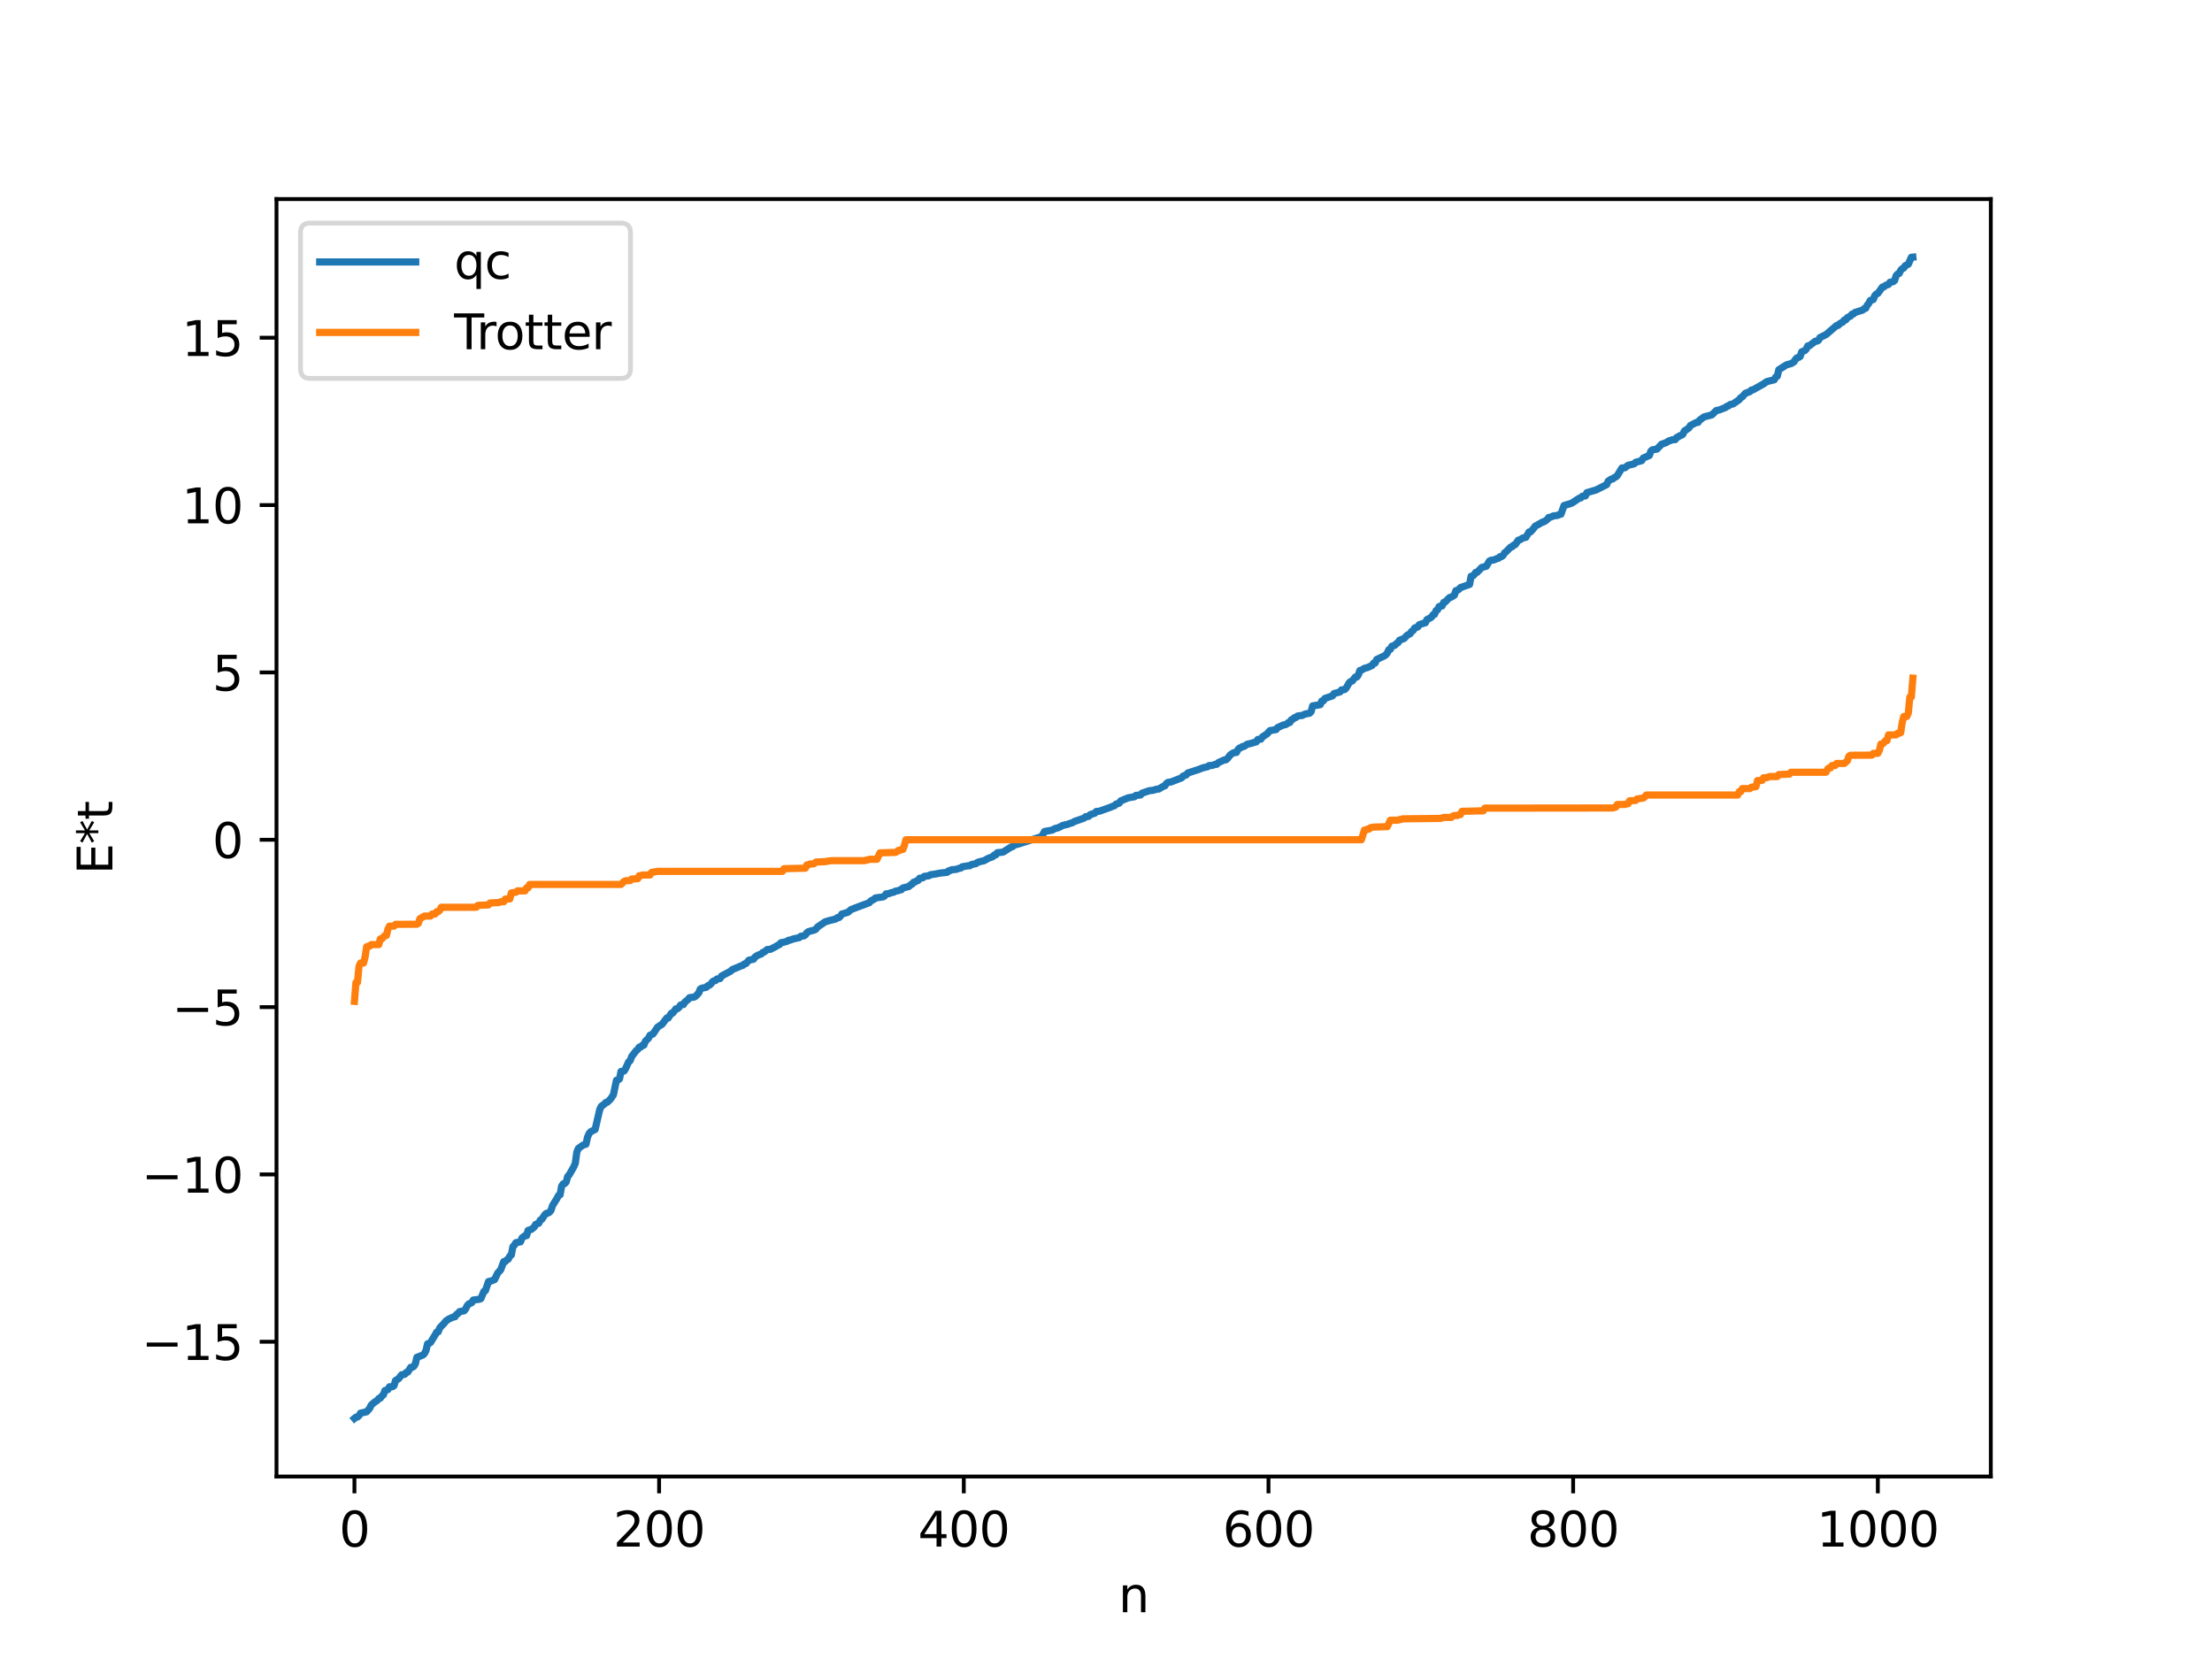 <?xml version="1.0" encoding="utf-8" standalone="no"?>
<!DOCTYPE svg PUBLIC "-//W3C//DTD SVG 1.1//EN"
  "http://www.w3.org/Graphics/SVG/1.1/DTD/svg11.dtd">
<svg xmlns:xlink="http://www.w3.org/1999/xlink" width="460.8pt" height="345.6pt" viewBox="0 0 460.8 345.6" xmlns="http://www.w3.org/2000/svg" version="1.1">
 <defs>
  <style type="text/css">*{stroke-linejoin: round; stroke-linecap: butt}</style>
 </defs>
 <g id="figure_1">
  <g id="patch_1">
   <path d="M 0 345.6 
L 460.8 345.6 
L 460.8 0 
L 0 0 
z
" style="fill: #ffffff"/>
  </g>
  <g id="axes_1">
   <g id="patch_2">
    <path d="M 57.6 307.584 
L 414.72 307.584 
L 414.72 41.472 
L 57.6 41.472 
z
" style="fill: #ffffff"/>
   </g>
   <g id="matplotlib.axis_1">
    <g id="xtick_1">
     <g id="line2d_1">
      <defs>
       <path id="ma6fa1a0209" d="M 0 0 
L 0 3.5 
" style="stroke: #000000; stroke-width: 0.8"/>
      </defs>
      <g>
       <use xlink:href="#ma6fa1a0209" x="73.833" y="307.584" style="stroke: #000000; stroke-width: 0.8"/>
      </g>
     </g>
     <g id="text_1">
      <!-- 0 -->
      <g transform="translate(70.651 322.182) scale(0.1 -0.1)">
       <defs>
        <path id="DejaVuSans-30" d="M 2034 4250 
Q 1547 4250 1301 3770 
Q 1056 3291 1056 2328 
Q 1056 1369 1301 889 
Q 1547 409 2034 409 
Q 2525 409 2770 889 
Q 3016 1369 3016 2328 
Q 3016 3291 2770 3770 
Q 2525 4250 2034 4250 
z
M 2034 4750 
Q 2819 4750 3233 4129 
Q 3647 3509 3647 2328 
Q 3647 1150 3233 529 
Q 2819 -91 2034 -91 
Q 1250 -91 836 529 
Q 422 1150 422 2328 
Q 422 3509 836 4129 
Q 1250 4750 2034 4750 
z
" transform="scale(0.016)"/>
       </defs>
       <use xlink:href="#DejaVuSans-30"/>
      </g>
     </g>
    </g>
    <g id="xtick_2">
     <g id="line2d_2">
      <g>
       <use xlink:href="#ma6fa1a0209" x="137.304" y="307.584" style="stroke: #000000; stroke-width: 0.8"/>
      </g>
     </g>
     <g id="text_2">
      <!-- 200 -->
      <g transform="translate(127.76 322.182) scale(0.1 -0.1)">
       <defs>
        <path id="DejaVuSans-32" d="M 1228 531 
L 3431 531 
L 3431 0 
L 469 0 
L 469 531 
Q 828 903 1448 1529 
Q 2069 2156 2228 2338 
Q 2531 2678 2651 2914 
Q 2772 3150 2772 3378 
Q 2772 3750 2511 3984 
Q 2250 4219 1831 4219 
Q 1534 4219 1204 4116 
Q 875 4013 500 3803 
L 500 4441 
Q 881 4594 1212 4672 
Q 1544 4750 1819 4750 
Q 2544 4750 2975 4387 
Q 3406 4025 3406 3419 
Q 3406 3131 3298 2873 
Q 3191 2616 2906 2266 
Q 2828 2175 2409 1742 
Q 1991 1309 1228 531 
z
" transform="scale(0.016)"/>
       </defs>
       <use xlink:href="#DejaVuSans-32"/>
       <use xlink:href="#DejaVuSans-30" x="63.623"/>
       <use xlink:href="#DejaVuSans-30" x="127.246"/>
      </g>
     </g>
    </g>
    <g id="xtick_3">
     <g id="line2d_3">
      <g>
       <use xlink:href="#ma6fa1a0209" x="200.775" y="307.584" style="stroke: #000000; stroke-width: 0.8"/>
      </g>
     </g>
     <g id="text_3">
      <!-- 400 -->
      <g transform="translate(191.231 322.182) scale(0.1 -0.1)">
       <defs>
        <path id="DejaVuSans-34" d="M 2419 4116 
L 825 1625 
L 2419 1625 
L 2419 4116 
z
M 2253 4666 
L 3047 4666 
L 3047 1625 
L 3713 1625 
L 3713 1100 
L 3047 1100 
L 3047 0 
L 2419 0 
L 2419 1100 
L 313 1100 
L 313 1709 
L 2253 4666 
z
" transform="scale(0.016)"/>
       </defs>
       <use xlink:href="#DejaVuSans-34"/>
       <use xlink:href="#DejaVuSans-30" x="63.623"/>
       <use xlink:href="#DejaVuSans-30" x="127.246"/>
      </g>
     </g>
    </g>
    <g id="xtick_4">
     <g id="line2d_4">
      <g>
       <use xlink:href="#ma6fa1a0209" x="264.246" y="307.584" style="stroke: #000000; stroke-width: 0.8"/>
      </g>
     </g>
     <g id="text_4">
      <!-- 600 -->
      <g transform="translate(254.702 322.182) scale(0.1 -0.1)">
       <defs>
        <path id="DejaVuSans-36" d="M 2113 2584 
Q 1688 2584 1439 2293 
Q 1191 2003 1191 1497 
Q 1191 994 1439 701 
Q 1688 409 2113 409 
Q 2538 409 2786 701 
Q 3034 994 3034 1497 
Q 3034 2003 2786 2293 
Q 2538 2584 2113 2584 
z
M 3366 4563 
L 3366 3988 
Q 3128 4100 2886 4159 
Q 2644 4219 2406 4219 
Q 1781 4219 1451 3797 
Q 1122 3375 1075 2522 
Q 1259 2794 1537 2939 
Q 1816 3084 2150 3084 
Q 2853 3084 3261 2657 
Q 3669 2231 3669 1497 
Q 3669 778 3244 343 
Q 2819 -91 2113 -91 
Q 1303 -91 875 529 
Q 447 1150 447 2328 
Q 447 3434 972 4092 
Q 1497 4750 2381 4750 
Q 2619 4750 2861 4703 
Q 3103 4656 3366 4563 
z
" transform="scale(0.016)"/>
       </defs>
       <use xlink:href="#DejaVuSans-36"/>
       <use xlink:href="#DejaVuSans-30" x="63.623"/>
       <use xlink:href="#DejaVuSans-30" x="127.246"/>
      </g>
     </g>
    </g>
    <g id="xtick_5">
     <g id="line2d_5">
      <g>
       <use xlink:href="#ma6fa1a0209" x="327.717" y="307.584" style="stroke: #000000; stroke-width: 0.8"/>
      </g>
     </g>
     <g id="text_5">
      <!-- 800 -->
      <g transform="translate(318.173 322.182) scale(0.1 -0.1)">
       <defs>
        <path id="DejaVuSans-38" d="M 2034 2216 
Q 1584 2216 1326 1975 
Q 1069 1734 1069 1313 
Q 1069 891 1326 650 
Q 1584 409 2034 409 
Q 2484 409 2743 651 
Q 3003 894 3003 1313 
Q 3003 1734 2745 1975 
Q 2488 2216 2034 2216 
z
M 1403 2484 
Q 997 2584 770 2862 
Q 544 3141 544 3541 
Q 544 4100 942 4425 
Q 1341 4750 2034 4750 
Q 2731 4750 3128 4425 
Q 3525 4100 3525 3541 
Q 3525 3141 3298 2862 
Q 3072 2584 2669 2484 
Q 3125 2378 3379 2068 
Q 3634 1759 3634 1313 
Q 3634 634 3220 271 
Q 2806 -91 2034 -91 
Q 1263 -91 848 271 
Q 434 634 434 1313 
Q 434 1759 690 2068 
Q 947 2378 1403 2484 
z
M 1172 3481 
Q 1172 3119 1398 2916 
Q 1625 2713 2034 2713 
Q 2441 2713 2670 2916 
Q 2900 3119 2900 3481 
Q 2900 3844 2670 4047 
Q 2441 4250 2034 4250 
Q 1625 4250 1398 4047 
Q 1172 3844 1172 3481 
z
" transform="scale(0.016)"/>
       </defs>
       <use xlink:href="#DejaVuSans-38"/>
       <use xlink:href="#DejaVuSans-30" x="63.623"/>
       <use xlink:href="#DejaVuSans-30" x="127.246"/>
      </g>
     </g>
    </g>
    <g id="xtick_6">
     <g id="line2d_6">
      <g>
       <use xlink:href="#ma6fa1a0209" x="391.188" y="307.584" style="stroke: #000000; stroke-width: 0.8"/>
      </g>
     </g>
     <g id="text_6">
      <!-- 1000 -->
      <g transform="translate(378.463 322.182) scale(0.1 -0.1)">
       <defs>
        <path id="DejaVuSans-31" d="M 794 531 
L 1825 531 
L 1825 4091 
L 703 3866 
L 703 4441 
L 1819 4666 
L 2450 4666 
L 2450 531 
L 3481 531 
L 3481 0 
L 794 0 
L 794 531 
z
" transform="scale(0.016)"/>
       </defs>
       <use xlink:href="#DejaVuSans-31"/>
       <use xlink:href="#DejaVuSans-30" x="63.623"/>
       <use xlink:href="#DejaVuSans-30" x="127.246"/>
       <use xlink:href="#DejaVuSans-30" x="190.869"/>
      </g>
     </g>
    </g>
    <g id="text_7">
     <!-- n -->
     <g transform="translate(232.991 335.861) scale(0.1 -0.1)">
      <defs>
       <path id="DejaVuSans-6e" d="M 3513 2113 
L 3513 0 
L 2938 0 
L 2938 2094 
Q 2938 2591 2744 2837 
Q 2550 3084 2163 3084 
Q 1697 3084 1428 2787 
Q 1159 2491 1159 1978 
L 1159 0 
L 581 0 
L 581 3500 
L 1159 3500 
L 1159 2956 
Q 1366 3272 1645 3428 
Q 1925 3584 2291 3584 
Q 2894 3584 3203 3211 
Q 3513 2838 3513 2113 
z
" transform="scale(0.016)"/>
      </defs>
      <use xlink:href="#DejaVuSans-6e"/>
     </g>
    </g>
   </g>
   <g id="matplotlib.axis_2">
    <g id="ytick_1">
     <g id="line2d_7">
      <defs>
       <path id="m6f322efe5a" d="M 0 0 
L -3.5 0 
" style="stroke: #000000; stroke-width: 0.8"/>
      </defs>
      <g>
       <use xlink:href="#m6f322efe5a" x="57.6" y="279.512" style="stroke: #000000; stroke-width: 0.8"/>
      </g>
     </g>
     <g id="text_8">
      <!-- −15 -->
      <g transform="translate(29.495 283.311) scale(0.1 -0.1)">
       <defs>
        <path id="DejaVuSans-2212" d="M 678 2272 
L 4684 2272 
L 4684 1741 
L 678 1741 
L 678 2272 
z
" transform="scale(0.016)"/>
        <path id="DejaVuSans-35" d="M 691 4666 
L 3169 4666 
L 3169 4134 
L 1269 4134 
L 1269 2991 
Q 1406 3038 1543 3061 
Q 1681 3084 1819 3084 
Q 2600 3084 3056 2656 
Q 3513 2228 3513 1497 
Q 3513 744 3044 326 
Q 2575 -91 1722 -91 
Q 1428 -91 1123 -41 
Q 819 9 494 109 
L 494 744 
Q 775 591 1075 516 
Q 1375 441 1709 441 
Q 2250 441 2565 725 
Q 2881 1009 2881 1497 
Q 2881 1984 2565 2268 
Q 2250 2553 1709 2553 
Q 1456 2553 1204 2497 
Q 953 2441 691 2322 
L 691 4666 
z
" transform="scale(0.016)"/>
       </defs>
       <use xlink:href="#DejaVuSans-2212"/>
       <use xlink:href="#DejaVuSans-31" x="83.789"/>
       <use xlink:href="#DejaVuSans-35" x="147.412"/>
      </g>
     </g>
    </g>
    <g id="ytick_2">
     <g id="line2d_8">
      <g>
       <use xlink:href="#m6f322efe5a" x="57.6" y="244.653" style="stroke: #000000; stroke-width: 0.8"/>
      </g>
     </g>
     <g id="text_9">
      <!-- −10 -->
      <g transform="translate(29.495 248.452) scale(0.1 -0.1)">
       <use xlink:href="#DejaVuSans-2212"/>
       <use xlink:href="#DejaVuSans-31" x="83.789"/>
       <use xlink:href="#DejaVuSans-30" x="147.412"/>
      </g>
     </g>
    </g>
    <g id="ytick_3">
     <g id="line2d_9">
      <g>
       <use xlink:href="#m6f322efe5a" x="57.6" y="209.794" style="stroke: #000000; stroke-width: 0.8"/>
      </g>
     </g>
     <g id="text_10">
      <!-- −5 -->
      <g transform="translate(35.858 213.593) scale(0.1 -0.1)">
       <use xlink:href="#DejaVuSans-2212"/>
       <use xlink:href="#DejaVuSans-35" x="83.789"/>
      </g>
     </g>
    </g>
    <g id="ytick_4">
     <g id="line2d_10">
      <g>
       <use xlink:href="#m6f322efe5a" x="57.6" y="174.935" style="stroke: #000000; stroke-width: 0.8"/>
      </g>
     </g>
     <g id="text_11">
      <!-- 0 -->
      <g transform="translate(44.237 178.734) scale(0.1 -0.1)">
       <use xlink:href="#DejaVuSans-30"/>
      </g>
     </g>
    </g>
    <g id="ytick_5">
     <g id="line2d_11">
      <g>
       <use xlink:href="#m6f322efe5a" x="57.6" y="140.076" style="stroke: #000000; stroke-width: 0.8"/>
      </g>
     </g>
     <g id="text_12">
      <!-- 5 -->
      <g transform="translate(44.237 143.875) scale(0.1 -0.1)">
       <use xlink:href="#DejaVuSans-35"/>
      </g>
     </g>
    </g>
    <g id="ytick_6">
     <g id="line2d_12">
      <g>
       <use xlink:href="#m6f322efe5a" x="57.6" y="105.217" style="stroke: #000000; stroke-width: 0.8"/>
      </g>
     </g>
     <g id="text_13">
      <!-- 10 -->
      <g transform="translate(37.875 109.016) scale(0.1 -0.1)">
       <use xlink:href="#DejaVuSans-31"/>
       <use xlink:href="#DejaVuSans-30" x="63.623"/>
      </g>
     </g>
    </g>
    <g id="ytick_7">
     <g id="line2d_13">
      <g>
       <use xlink:href="#m6f322efe5a" x="57.6" y="70.358" style="stroke: #000000; stroke-width: 0.8"/>
      </g>
     </g>
     <g id="text_14">
      <!-- 15 -->
      <g transform="translate(37.875 74.157) scale(0.1 -0.1)">
       <use xlink:href="#DejaVuSans-31"/>
       <use xlink:href="#DejaVuSans-35" x="63.623"/>
      </g>
     </g>
    </g>
    <g id="text_15">
     <!-- E*t -->
     <g transform="translate(23.416 182.148) rotate(-90) scale(0.1 -0.1)">
      <defs>
       <path id="DejaVuSans-45" d="M 628 4666 
L 3578 4666 
L 3578 4134 
L 1259 4134 
L 1259 2753 
L 3481 2753 
L 3481 2222 
L 1259 2222 
L 1259 531 
L 3634 531 
L 3634 0 
L 628 0 
L 628 4666 
z
" transform="scale(0.016)"/>
       <path id="DejaVuSans-2a" d="M 3009 3897 
L 1888 3291 
L 3009 2681 
L 2828 2375 
L 1778 3009 
L 1778 1831 
L 1422 1831 
L 1422 3009 
L 372 2375 
L 191 2681 
L 1313 3291 
L 191 3897 
L 372 4206 
L 1422 3572 
L 1422 4750 
L 1778 4750 
L 1778 3572 
L 2828 4206 
L 3009 3897 
z
" transform="scale(0.016)"/>
       <path id="DejaVuSans-74" d="M 1172 4494 
L 1172 3500 
L 2356 3500 
L 2356 3053 
L 1172 3053 
L 1172 1153 
Q 1172 725 1289 603 
Q 1406 481 1766 481 
L 2356 481 
L 2356 0 
L 1766 0 
Q 1100 0 847 248 
Q 594 497 594 1153 
L 594 3053 
L 172 3053 
L 172 3500 
L 594 3500 
L 594 4494 
L 1172 4494 
z
" transform="scale(0.016)"/>
      </defs>
      <use xlink:href="#DejaVuSans-45"/>
      <use xlink:href="#DejaVuSans-2a" x="63.184"/>
      <use xlink:href="#DejaVuSans-74" x="113.184"/>
     </g>
    </g>
   </g>
   <g id="line2d_14">
    <path d="M 73.833 295.488 
L 74.15 295.221 
L 74.467 295.186 
L 74.785 294.895 
L 75.102 294.382 
L 76.372 294.102 
L 77.006 293.388 
L 77.324 292.709 
L 77.958 292.146 
L 78.593 291.734 
L 78.91 291.334 
L 79.228 291.252 
L 79.545 290.816 
L 79.862 290.581 
L 80.18 289.686 
L 80.815 289.471 
L 81.132 288.895 
L 81.767 288.877 
L 82.084 288.66 
L 82.401 287.583 
L 83.036 287.207 
L 83.671 286.395 
L 84.305 286.295 
L 84.623 285.918 
L 84.94 285.832 
L 85.575 284.834 
L 85.892 284.829 
L 86.21 284.627 
L 86.527 284.098 
L 86.844 282.755 
L 88.114 282.273 
L 88.431 281.947 
L 88.748 281.325 
L 89.066 279.942 
L 89.383 279.866 
L 89.7 279.648 
L 90.653 278.08 
L 90.97 277.511 
L 91.287 277.451 
L 91.605 276.622 
L 92.557 275.621 
L 92.874 275.201 
L 93.509 274.77 
L 94.461 274.342 
L 94.778 274.31 
L 95.096 273.817 
L 95.413 273.639 
L 95.73 273.234 
L 96.365 273.123 
L 96.682 273.069 
L 97 272.659 
L 97.317 272.015 
L 97.634 271.648 
L 98.269 271.371 
L 98.586 270.824 
L 99.221 270.741 
L 99.856 270.656 
L 100.173 270.536 
L 100.808 269.013 
L 101.125 268.867 
L 101.76 266.974 
L 102.395 266.827 
L 103.029 266.562 
L 103.664 265.222 
L 104.299 264.532 
L 104.934 262.82 
L 105.251 262.811 
L 105.568 262.451 
L 105.886 262.302 
L 106.203 261.67 
L 106.52 261.429 
L 106.838 259.724 
L 107.155 259.391 
L 107.472 258.873 
L 108.424 258.7 
L 108.742 257.881 
L 109.377 257.409 
L 109.694 257.404 
L 110.011 256.315 
L 110.646 256.129 
L 111.281 255.625 
L 111.598 255.059 
L 112.233 254.827 
L 112.55 254.169 
L 112.867 254.011 
L 113.502 253.047 
L 113.82 252.763 
L 114.137 252.715 
L 114.454 252.539 
L 114.772 252.165 
L 115.089 251.172 
L 116.041 249.626 
L 116.358 249.031 
L 116.676 248.894 
L 116.993 247.107 
L 117.31 246.632 
L 117.628 246.566 
L 117.945 246.231 
L 118.262 245.081 
L 118.58 244.725 
L 119.532 243.063 
L 119.849 242.31 
L 120.167 239.987 
L 120.484 239.249 
L 121.436 238.555 
L 122.071 238.359 
L 122.388 236.896 
L 122.705 236.174 
L 123.023 235.774 
L 123.975 235.284 
L 124.927 231.174 
L 125.244 230.477 
L 125.879 230.013 
L 126.196 229.674 
L 126.514 229.609 
L 127.148 228.999 
L 127.783 228.077 
L 128.418 225.041 
L 128.735 224.987 
L 129.053 224.756 
L 129.37 223.209 
L 130.005 223.116 
L 130.322 222.606 
L 130.957 221.2 
L 131.274 220.949 
L 131.591 220.093 
L 132.543 218.858 
L 132.861 218.61 
L 133.178 218.128 
L 133.496 218.107 
L 133.813 217.745 
L 134.13 217.733 
L 134.448 216.901 
L 135.082 216.299 
L 135.4 215.667 
L 136.034 215.392 
L 136.986 213.972 
L 137.939 213.348 
L 138.891 212.081 
L 139.208 212.069 
L 139.843 211.088 
L 140.16 211.028 
L 140.795 210.158 
L 141.112 210.134 
L 141.429 209.887 
L 141.747 209.395 
L 142.064 209.268 
L 142.381 209.261 
L 142.699 208.719 
L 143.334 208.219 
L 143.651 207.83 
L 144.603 207.713 
L 144.92 207.528 
L 145.555 206.86 
L 145.872 206.051 
L 146.19 205.867 
L 147.142 205.67 
L 147.459 205.335 
L 147.777 205.237 
L 148.094 204.971 
L 148.411 204.53 
L 148.729 204.316 
L 149.046 204.276 
L 149.363 203.945 
L 149.998 203.849 
L 150.315 203.323 
L 152.22 202.309 
L 152.537 201.981 
L 153.806 201.465 
L 154.441 201.183 
L 154.758 201.099 
L 155.076 200.798 
L 155.393 200.732 
L 156.028 200.016 
L 156.98 199.822 
L 157.297 199.349 
L 157.932 198.955 
L 158.567 198.743 
L 158.884 198.418 
L 159.201 198.321 
L 159.836 197.804 
L 160.471 197.766 
L 161.423 197.288 
L 162.058 196.906 
L 162.375 196.776 
L 162.692 196.381 
L 163.327 196.269 
L 163.962 196.09 
L 164.279 195.869 
L 164.596 195.847 
L 165.231 195.607 
L 166.5 195.323 
L 166.818 195.045 
L 167.453 194.959 
L 167.77 194.771 
L 168.087 194.313 
L 168.405 194.077 
L 169.674 193.736 
L 169.991 193.533 
L 170.309 193.111 
L 171.896 192.032 
L 172.848 191.75 
L 174.117 191.435 
L 174.434 191.162 
L 174.752 191.156 
L 175.069 190.875 
L 175.386 190.4 
L 176.339 190.132 
L 176.656 190.028 
L 177.291 189.475 
L 179.195 188.752 
L 181.099 188.049 
L 181.416 187.663 
L 182.051 187.352 
L 182.368 187.064 
L 183.955 186.837 
L 184.272 186.661 
L 184.59 186.206 
L 185.224 186.153 
L 185.542 185.989 
L 186.177 185.863 
L 186.494 185.657 
L 187.129 185.545 
L 187.446 185.375 
L 187.763 185.353 
L 188.081 184.986 
L 189.35 184.67 
L 189.667 184.341 
L 189.985 184.201 
L 190.302 183.789 
L 190.62 183.733 
L 190.937 183.5 
L 191.254 183.427 
L 191.572 182.955 
L 192.206 182.88 
L 192.524 182.569 
L 193.476 182.449 
L 193.793 182.233 
L 194.745 182.09 
L 196.015 181.854 
L 197.284 181.731 
L 197.601 181.416 
L 197.919 181.381 
L 198.236 181.188 
L 199.188 181.108 
L 199.823 180.878 
L 200.14 180.841 
L 200.458 180.559 
L 201.727 180.354 
L 202.044 180.349 
L 202.362 180.108 
L 203.314 179.909 
L 203.631 179.646 
L 204.583 179.38 
L 204.9 179.351 
L 205.853 178.816 
L 206.805 178.466 
L 207.122 178.115 
L 207.439 178.089 
L 207.757 177.636 
L 208.709 177.54 
L 209.026 177.474 
L 210.613 176.455 
L 210.93 176.372 
L 211.248 176.049 
L 212.2 175.809 
L 216.643 174.391 
L 216.96 174.359 
L 217.595 173.221 
L 219.181 172.929 
L 219.816 172.586 
L 220.451 172.433 
L 221.403 171.954 
L 222.038 171.794 
L 222.355 171.738 
L 222.99 171.497 
L 223.307 171.425 
L 223.942 171.072 
L 224.577 170.873 
L 225.846 170.42 
L 226.163 170.131 
L 226.798 170.057 
L 227.115 169.703 
L 228.067 169.406 
L 228.385 169.043 
L 229.02 168.994 
L 231.241 168.201 
L 231.876 167.934 
L 232.193 167.825 
L 232.51 167.504 
L 233.145 167.318 
L 233.462 166.842 
L 235.049 166.195 
L 236.319 165.983 
L 236.636 165.695 
L 237.588 165.608 
L 237.905 165.23 
L 239.492 164.702 
L 240.127 164.649 
L 241.079 164.379 
L 241.396 164.37 
L 242.348 163.799 
L 242.666 163.703 
L 242.983 163.214 
L 243.3 162.984 
L 243.935 162.902 
L 246.157 162.037 
L 246.474 161.663 
L 247.109 161.432 
L 247.426 161.039 
L 248.696 160.622 
L 249.648 160.318 
L 250.6 159.944 
L 251.552 159.734 
L 251.869 159.486 
L 252.504 159.457 
L 253.139 159.238 
L 253.456 159.221 
L 253.773 158.878 
L 255.043 158.308 
L 255.36 158.29 
L 255.677 158.047 
L 256.312 157.232 
L 256.947 156.816 
L 257.581 156.741 
L 257.899 156.136 
L 258.216 155.826 
L 258.534 155.745 
L 258.851 155.498 
L 259.168 155.489 
L 259.803 155.041 
L 260.438 154.907 
L 261.707 154.539 
L 262.024 154.04 
L 262.659 153.991 
L 262.977 153.522 
L 263.929 152.89 
L 264.563 152.197 
L 265.833 151.983 
L 266.15 151.57 
L 267.42 150.995 
L 267.737 150.982 
L 268.054 150.821 
L 268.372 150.532 
L 268.689 150.517 
L 269.006 149.949 
L 269.324 149.839 
L 269.641 149.512 
L 269.958 149.466 
L 270.276 149.176 
L 270.91 149.071 
L 271.228 149.06 
L 271.862 148.751 
L 272.815 148.57 
L 273.132 148.251 
L 273.449 147.05 
L 275.036 146.8 
L 275.353 146.03 
L 275.671 146.012 
L 275.988 145.505 
L 277.575 144.958 
L 277.892 144.489 
L 279.162 144.134 
L 279.479 143.71 
L 280.114 143.65 
L 280.431 143.34 
L 281.066 142.222 
L 281.383 141.962 
L 281.7 141.864 
L 282.335 141.039 
L 282.653 141.027 
L 282.97 140.589 
L 283.287 139.68 
L 283.605 139.613 
L 284.239 139.226 
L 284.874 139.059 
L 285.826 138.631 
L 286.143 138.148 
L 286.461 138.122 
L 286.778 137.393 
L 288.365 136.64 
L 288.682 136.427 
L 289 136.029 
L 289.317 135.341 
L 289.634 135.263 
L 289.952 134.62 
L 290.586 134.418 
L 290.904 134.05 
L 291.221 133.904 
L 291.539 133.375 
L 292.491 133.012 
L 293.125 132.341 
L 293.76 132.008 
L 294.077 131.519 
L 294.395 131.331 
L 294.712 130.81 
L 295.347 130.606 
L 295.664 130.126 
L 296.299 129.911 
L 296.934 129.738 
L 297.251 129.086 
L 297.886 128.75 
L 298.203 128.563 
L 298.52 128.066 
L 298.838 127.984 
L 299.155 127.203 
L 299.472 127.033 
L 299.79 126.356 
L 300.424 126.224 
L 300.742 125.499 
L 301.059 125.397 
L 301.694 124.742 
L 302.011 124.456 
L 302.329 124.397 
L 302.963 123.993 
L 303.281 123.041 
L 303.598 122.97 
L 303.915 122.765 
L 304.233 122.41 
L 306.137 121.744 
L 306.454 120.044 
L 306.772 119.992 
L 307.089 119.752 
L 307.406 119.251 
L 307.724 119.215 
L 308.676 118.214 
L 309.628 117.959 
L 310.262 116.892 
L 310.58 116.722 
L 311.215 116.644 
L 311.849 116.359 
L 312.167 116.293 
L 312.484 115.96 
L 312.801 115.947 
L 313.119 115.712 
L 313.436 115.158 
L 313.753 114.939 
L 314.705 113.966 
L 315.023 113.887 
L 315.34 113.538 
L 315.658 113.448 
L 316.292 112.528 
L 316.61 112.463 
L 317.244 112.067 
L 317.879 111.931 
L 318.514 110.825 
L 318.831 110.797 
L 319.466 110.092 
L 319.783 109.634 
L 321.37 108.744 
L 321.687 108.679 
L 322.322 108.218 
L 322.639 107.792 
L 322.957 107.767 
L 323.591 107.479 
L 324.543 107.351 
L 324.861 107.158 
L 325.178 107.119 
L 325.813 105.315 
L 327.4 104.83 
L 328.986 103.784 
L 329.304 103.732 
L 329.621 103.382 
L 330.256 103.305 
L 330.573 102.632 
L 331.525 102.348 
L 332.477 102.073 
L 334.699 100.954 
L 335.016 100.229 
L 335.651 99.811 
L 335.968 99.774 
L 336.286 99.482 
L 336.603 99.351 
L 336.92 99.062 
L 337.872 97.494 
L 338.507 97.444 
L 339.142 96.935 
L 340.411 96.63 
L 340.729 96.309 
L 341.998 95.963 
L 342.315 95.415 
L 343.585 94.89 
L 343.902 93.992 
L 344.22 93.714 
L 345.172 93.553 
L 346.124 92.547 
L 347.076 92.212 
L 347.71 91.815 
L 348.028 91.769 
L 348.345 91.604 
L 348.98 91.583 
L 349.297 91.116 
L 349.615 91.016 
L 349.932 90.763 
L 350.249 90.687 
L 350.567 90.465 
L 350.884 89.791 
L 351.836 89.15 
L 352.153 88.628 
L 353.423 87.989 
L 353.74 87.987 
L 354.058 87.524 
L 355.01 86.839 
L 356.596 86.433 
L 357.548 85.52 
L 358.183 85.391 
L 359.453 84.896 
L 359.77 84.626 
L 360.087 84.554 
L 360.405 84.281 
L 361.039 84.143 
L 362.309 83.26 
L 362.626 82.842 
L 362.943 82.688 
L 363.578 81.939 
L 364.53 81.59 
L 364.848 81.257 
L 365.165 81.219 
L 367.386 79.974 
L 368.021 79.508 
L 368.973 79.273 
L 369.608 79.118 
L 369.925 78.54 
L 370.243 78.368 
L 370.56 77.02 
L 372.147 76.01 
L 372.781 75.83 
L 373.099 75.757 
L 373.734 75.366 
L 374.051 74.838 
L 374.368 74.532 
L 374.686 74.468 
L 375.003 74.26 
L 375.32 73.299 
L 375.955 73.036 
L 376.272 72.736 
L 376.59 72.065 
L 376.907 72.045 
L 378.177 71.071 
L 378.494 71.067 
L 378.811 70.912 
L 379.129 70.325 
L 380.398 69.701 
L 382.62 67.796 
L 382.937 67.778 
L 383.254 67.425 
L 383.889 67.088 
L 384.206 66.658 
L 384.524 66.623 
L 384.841 66.167 
L 385.476 65.859 
L 385.793 65.459 
L 386.11 65.4 
L 386.428 65.094 
L 388.015 64.6 
L 388.332 64.295 
L 388.649 64.232 
L 388.967 63.593 
L 389.284 63.219 
L 389.601 62.603 
L 390.236 62.391 
L 390.553 61.585 
L 390.871 61.246 
L 391.188 61.119 
L 392.14 59.792 
L 392.458 59.762 
L 392.775 59.462 
L 393.41 59.248 
L 393.727 58.791 
L 394.362 58.688 
L 394.679 58.442 
L 394.996 57.434 
L 395.314 57.082 
L 395.631 56.97 
L 395.948 56.307 
L 396.266 55.976 
L 396.583 55.83 
L 396.9 55.349 
L 397.535 55.04 
L 398.17 53.601 
L 398.487 53.568 
L 398.487 53.568 
" clip-path="url(#pd893a1db92)" style="fill: none; stroke: #1f77b4; stroke-width: 1.5; stroke-linecap: square"/>
   </g>
   <g id="line2d_15">
    <path d="M 73.833 208.598 
L 74.15 204.67 
L 74.467 204.67 
L 74.785 201.312 
L 75.102 200.614 
L 75.737 200.614 
L 76.054 199.358 
L 76.372 197.237 
L 76.689 197.107 
L 77.006 197.107 
L 77.324 196.779 
L 78.91 196.779 
L 79.228 195.583 
L 79.545 195.583 
L 80.18 194.882 
L 80.497 194.882 
L 80.815 193.559 
L 81.132 192.936 
L 82.084 192.925 
L 82.401 192.557 
L 86.844 192.536 
L 87.162 192.334 
L 87.479 191.375 
L 88.431 190.831 
L 89.7 190.831 
L 90.018 190.407 
L 90.653 190.407 
L 90.97 189.915 
L 91.287 189.915 
L 91.605 189.658 
L 91.922 188.998 
L 99.221 188.998 
L 99.539 188.605 
L 101.76 188.512 
L 102.077 188.104 
L 103.981 188.012 
L 104.299 187.853 
L 104.934 187.853 
L 105.251 187.294 
L 106.203 187.266 
L 106.52 186.004 
L 107.472 185.88 
L 107.79 185.589 
L 109.377 185.589 
L 109.694 184.951 
L 110.011 184.951 
L 110.329 184.247 
L 129.37 184.247 
L 130.005 183.616 
L 130.322 183.47 
L 131.274 183.446 
L 131.591 183.119 
L 132.861 183.044 
L 133.178 182.414 
L 133.496 182.414 
L 133.813 182.282 
L 135.4 182.282 
L 135.717 181.744 
L 136.986 181.52 
L 163.01 181.52 
L 163.327 180.962 
L 167.77 180.86 
L 168.087 180.169 
L 168.405 180.169 
L 168.722 179.985 
L 169.357 179.985 
L 169.674 179.866 
L 169.991 179.581 
L 171.896 179.495 
L 172.53 179.38 
L 173.165 179.295 
L 180.147 179.295 
L 180.464 179.148 
L 180.781 179.148 
L 181.099 179.005 
L 182.686 179.005 
L 183.32 177.662 
L 186.494 177.573 
L 186.811 177.455 
L 187.129 177.16 
L 187.446 177.16 
L 187.763 176.96 
L 188.081 176.96 
L 188.398 176.125 
L 188.715 174.935 
L 283.605 174.935 
L 284.239 172.91 
L 284.557 172.91 
L 284.874 172.711 
L 285.191 172.711 
L 285.509 172.415 
L 286.143 172.298 
L 289 172.208 
L 289.634 170.866 
L 291.221 170.866 
L 291.539 170.722 
L 291.856 170.722 
L 292.173 170.575 
L 300.107 170.49 
L 300.742 170.289 
L 302.329 170.289 
L 302.646 170.004 
L 302.963 169.885 
L 303.598 169.885 
L 303.915 169.701 
L 304.233 169.701 
L 304.55 169.011 
L 308.993 168.909 
L 309.31 168.351 
L 335.968 168.32 
L 336.603 168.126 
L 336.92 167.589 
L 338.507 167.589 
L 338.824 167.457 
L 339.142 167.457 
L 339.459 166.826 
L 340.729 166.751 
L 341.046 166.424 
L 342.315 166.254 
L 342.633 166.024 
L 342.95 165.623 
L 361.991 165.623 
L 362.309 164.919 
L 362.626 164.919 
L 362.943 164.281 
L 364.53 164.281 
L 364.848 163.991 
L 365.482 163.941 
L 365.8 163.866 
L 366.117 162.604 
L 367.069 162.576 
L 367.386 162.017 
L 368.021 162.017 
L 368.656 161.766 
L 370.243 161.766 
L 370.56 161.358 
L 372.781 161.265 
L 373.099 160.872 
L 380.398 160.872 
L 380.715 160.212 
L 381.033 159.955 
L 381.35 159.955 
L 381.667 159.463 
L 382.302 159.463 
L 382.62 159.039 
L 384.206 159.039 
L 384.841 158.495 
L 385.158 157.536 
L 385.476 157.334 
L 389.919 157.313 
L 390.236 156.945 
L 391.188 156.934 
L 391.505 156.311 
L 391.823 154.988 
L 392.14 154.988 
L 392.458 154.721 
L 392.775 154.288 
L 393.092 154.288 
L 393.41 153.091 
L 394.996 153.091 
L 395.314 152.763 
L 395.631 152.763 
L 395.948 152.633 
L 396.266 150.512 
L 396.583 149.256 
L 397.218 149.256 
L 397.535 148.558 
L 397.853 145.201 
L 398.17 145.201 
L 398.487 141.273 
L 398.487 141.273 
" clip-path="url(#pd893a1db92)" style="fill: none; stroke: #ff7f0e; stroke-width: 1.5; stroke-linecap: square"/>
   </g>
   <g id="patch_3">
    <path d="M 57.6 307.584 
L 57.6 41.472 
" style="fill: none; stroke: #000000; stroke-width: 0.8; stroke-linejoin: miter; stroke-linecap: square"/>
   </g>
   <g id="patch_4">
    <path d="M 414.72 307.584 
L 414.72 41.472 
" style="fill: none; stroke: #000000; stroke-width: 0.8; stroke-linejoin: miter; stroke-linecap: square"/>
   </g>
   <g id="patch_5">
    <path d="M 57.6 307.584 
L 414.72 307.584 
" style="fill: none; stroke: #000000; stroke-width: 0.8; stroke-linejoin: miter; stroke-linecap: square"/>
   </g>
   <g id="patch_6">
    <path d="M 57.6 41.472 
L 414.72 41.472 
" style="fill: none; stroke: #000000; stroke-width: 0.8; stroke-linejoin: miter; stroke-linecap: square"/>
   </g>
   <g id="legend_1">
    <g id="patch_7">
     <path d="M 64.6 78.828 
L 129.342 78.828 
Q 131.342 78.828 131.342 76.828 
L 131.342 48.472 
Q 131.342 46.472 129.342 46.472 
L 64.6 46.472 
Q 62.6 46.472 62.6 48.472 
L 62.6 76.828 
Q 62.6 78.828 64.6 78.828 
z
" style="fill: #ffffff; opacity: 0.8; stroke: #cccccc; stroke-linejoin: miter"/>
    </g>
    <g id="line2d_16">
     <path d="M 66.6 54.57 
L 76.6 54.57 
L 86.6 54.57 
" style="fill: none; stroke: #1f77b4; stroke-width: 1.5; stroke-linecap: square"/>
    </g>
    <g id="text_16">
     <!-- qc -->
     <g transform="translate(94.6 58.07) scale(0.1 -0.1)">
      <defs>
       <path id="DejaVuSans-71" d="M 947 1747 
Q 947 1113 1208 752 
Q 1469 391 1925 391 
Q 2381 391 2643 752 
Q 2906 1113 2906 1747 
Q 2906 2381 2643 2742 
Q 2381 3103 1925 3103 
Q 1469 3103 1208 2742 
Q 947 2381 947 1747 
z
M 2906 525 
Q 2725 213 2448 61 
Q 2172 -91 1784 -91 
Q 1150 -91 751 415 
Q 353 922 353 1747 
Q 353 2572 751 3078 
Q 1150 3584 1784 3584 
Q 2172 3584 2448 3432 
Q 2725 3281 2906 2969 
L 2906 3500 
L 3481 3500 
L 3481 -1331 
L 2906 -1331 
L 2906 525 
z
" transform="scale(0.016)"/>
       <path id="DejaVuSans-63" d="M 3122 3366 
L 3122 2828 
Q 2878 2963 2633 3030 
Q 2388 3097 2138 3097 
Q 1578 3097 1268 2742 
Q 959 2388 959 1747 
Q 959 1106 1268 751 
Q 1578 397 2138 397 
Q 2388 397 2633 464 
Q 2878 531 3122 666 
L 3122 134 
Q 2881 22 2623 -34 
Q 2366 -91 2075 -91 
Q 1284 -91 818 406 
Q 353 903 353 1747 
Q 353 2603 823 3093 
Q 1294 3584 2113 3584 
Q 2378 3584 2631 3529 
Q 2884 3475 3122 3366 
z
" transform="scale(0.016)"/>
      </defs>
      <use xlink:href="#DejaVuSans-71"/>
      <use xlink:href="#DejaVuSans-63" x="63.477"/>
     </g>
    </g>
    <g id="line2d_17">
     <path d="M 66.6 69.249 
L 76.6 69.249 
L 86.6 69.249 
" style="fill: none; stroke: #ff7f0e; stroke-width: 1.5; stroke-linecap: square"/>
    </g>
    <g id="text_17">
     <!-- Trotter -->
     <g transform="translate(94.6 72.749) scale(0.1 -0.1)">
      <defs>
       <path id="DejaVuSans-54" d="M -19 4666 
L 3928 4666 
L 3928 4134 
L 2272 4134 
L 2272 0 
L 1638 0 
L 1638 4134 
L -19 4134 
L -19 4666 
z
" transform="scale(0.016)"/>
       <path id="DejaVuSans-72" d="M 2631 2963 
Q 2534 3019 2420 3045 
Q 2306 3072 2169 3072 
Q 1681 3072 1420 2755 
Q 1159 2438 1159 1844 
L 1159 0 
L 581 0 
L 581 3500 
L 1159 3500 
L 1159 2956 
Q 1341 3275 1631 3429 
Q 1922 3584 2338 3584 
Q 2397 3584 2469 3576 
Q 2541 3569 2628 3553 
L 2631 2963 
z
" transform="scale(0.016)"/>
       <path id="DejaVuSans-6f" d="M 1959 3097 
Q 1497 3097 1228 2736 
Q 959 2375 959 1747 
Q 959 1119 1226 758 
Q 1494 397 1959 397 
Q 2419 397 2687 759 
Q 2956 1122 2956 1747 
Q 2956 2369 2687 2733 
Q 2419 3097 1959 3097 
z
M 1959 3584 
Q 2709 3584 3137 3096 
Q 3566 2609 3566 1747 
Q 3566 888 3137 398 
Q 2709 -91 1959 -91 
Q 1206 -91 779 398 
Q 353 888 353 1747 
Q 353 2609 779 3096 
Q 1206 3584 1959 3584 
z
" transform="scale(0.016)"/>
       <path id="DejaVuSans-65" d="M 3597 1894 
L 3597 1613 
L 953 1613 
Q 991 1019 1311 708 
Q 1631 397 2203 397 
Q 2534 397 2845 478 
Q 3156 559 3463 722 
L 3463 178 
Q 3153 47 2828 -22 
Q 2503 -91 2169 -91 
Q 1331 -91 842 396 
Q 353 884 353 1716 
Q 353 2575 817 3079 
Q 1281 3584 2069 3584 
Q 2775 3584 3186 3129 
Q 3597 2675 3597 1894 
z
M 3022 2063 
Q 3016 2534 2758 2815 
Q 2500 3097 2075 3097 
Q 1594 3097 1305 2825 
Q 1016 2553 972 2059 
L 3022 2063 
z
" transform="scale(0.016)"/>
      </defs>
      <use xlink:href="#DejaVuSans-54"/>
      <use xlink:href="#DejaVuSans-72" x="46.334"/>
      <use xlink:href="#DejaVuSans-6f" x="85.197"/>
      <use xlink:href="#DejaVuSans-74" x="146.379"/>
      <use xlink:href="#DejaVuSans-74" x="185.588"/>
      <use xlink:href="#DejaVuSans-65" x="224.797"/>
      <use xlink:href="#DejaVuSans-72" x="286.32"/>
     </g>
    </g>
   </g>
  </g>
 </g>
 <defs>
  <clipPath id="pd893a1db92">
   <rect x="57.6" y="41.472" width="357.12" height="266.112"/>
  </clipPath>
 </defs>
</svg>
